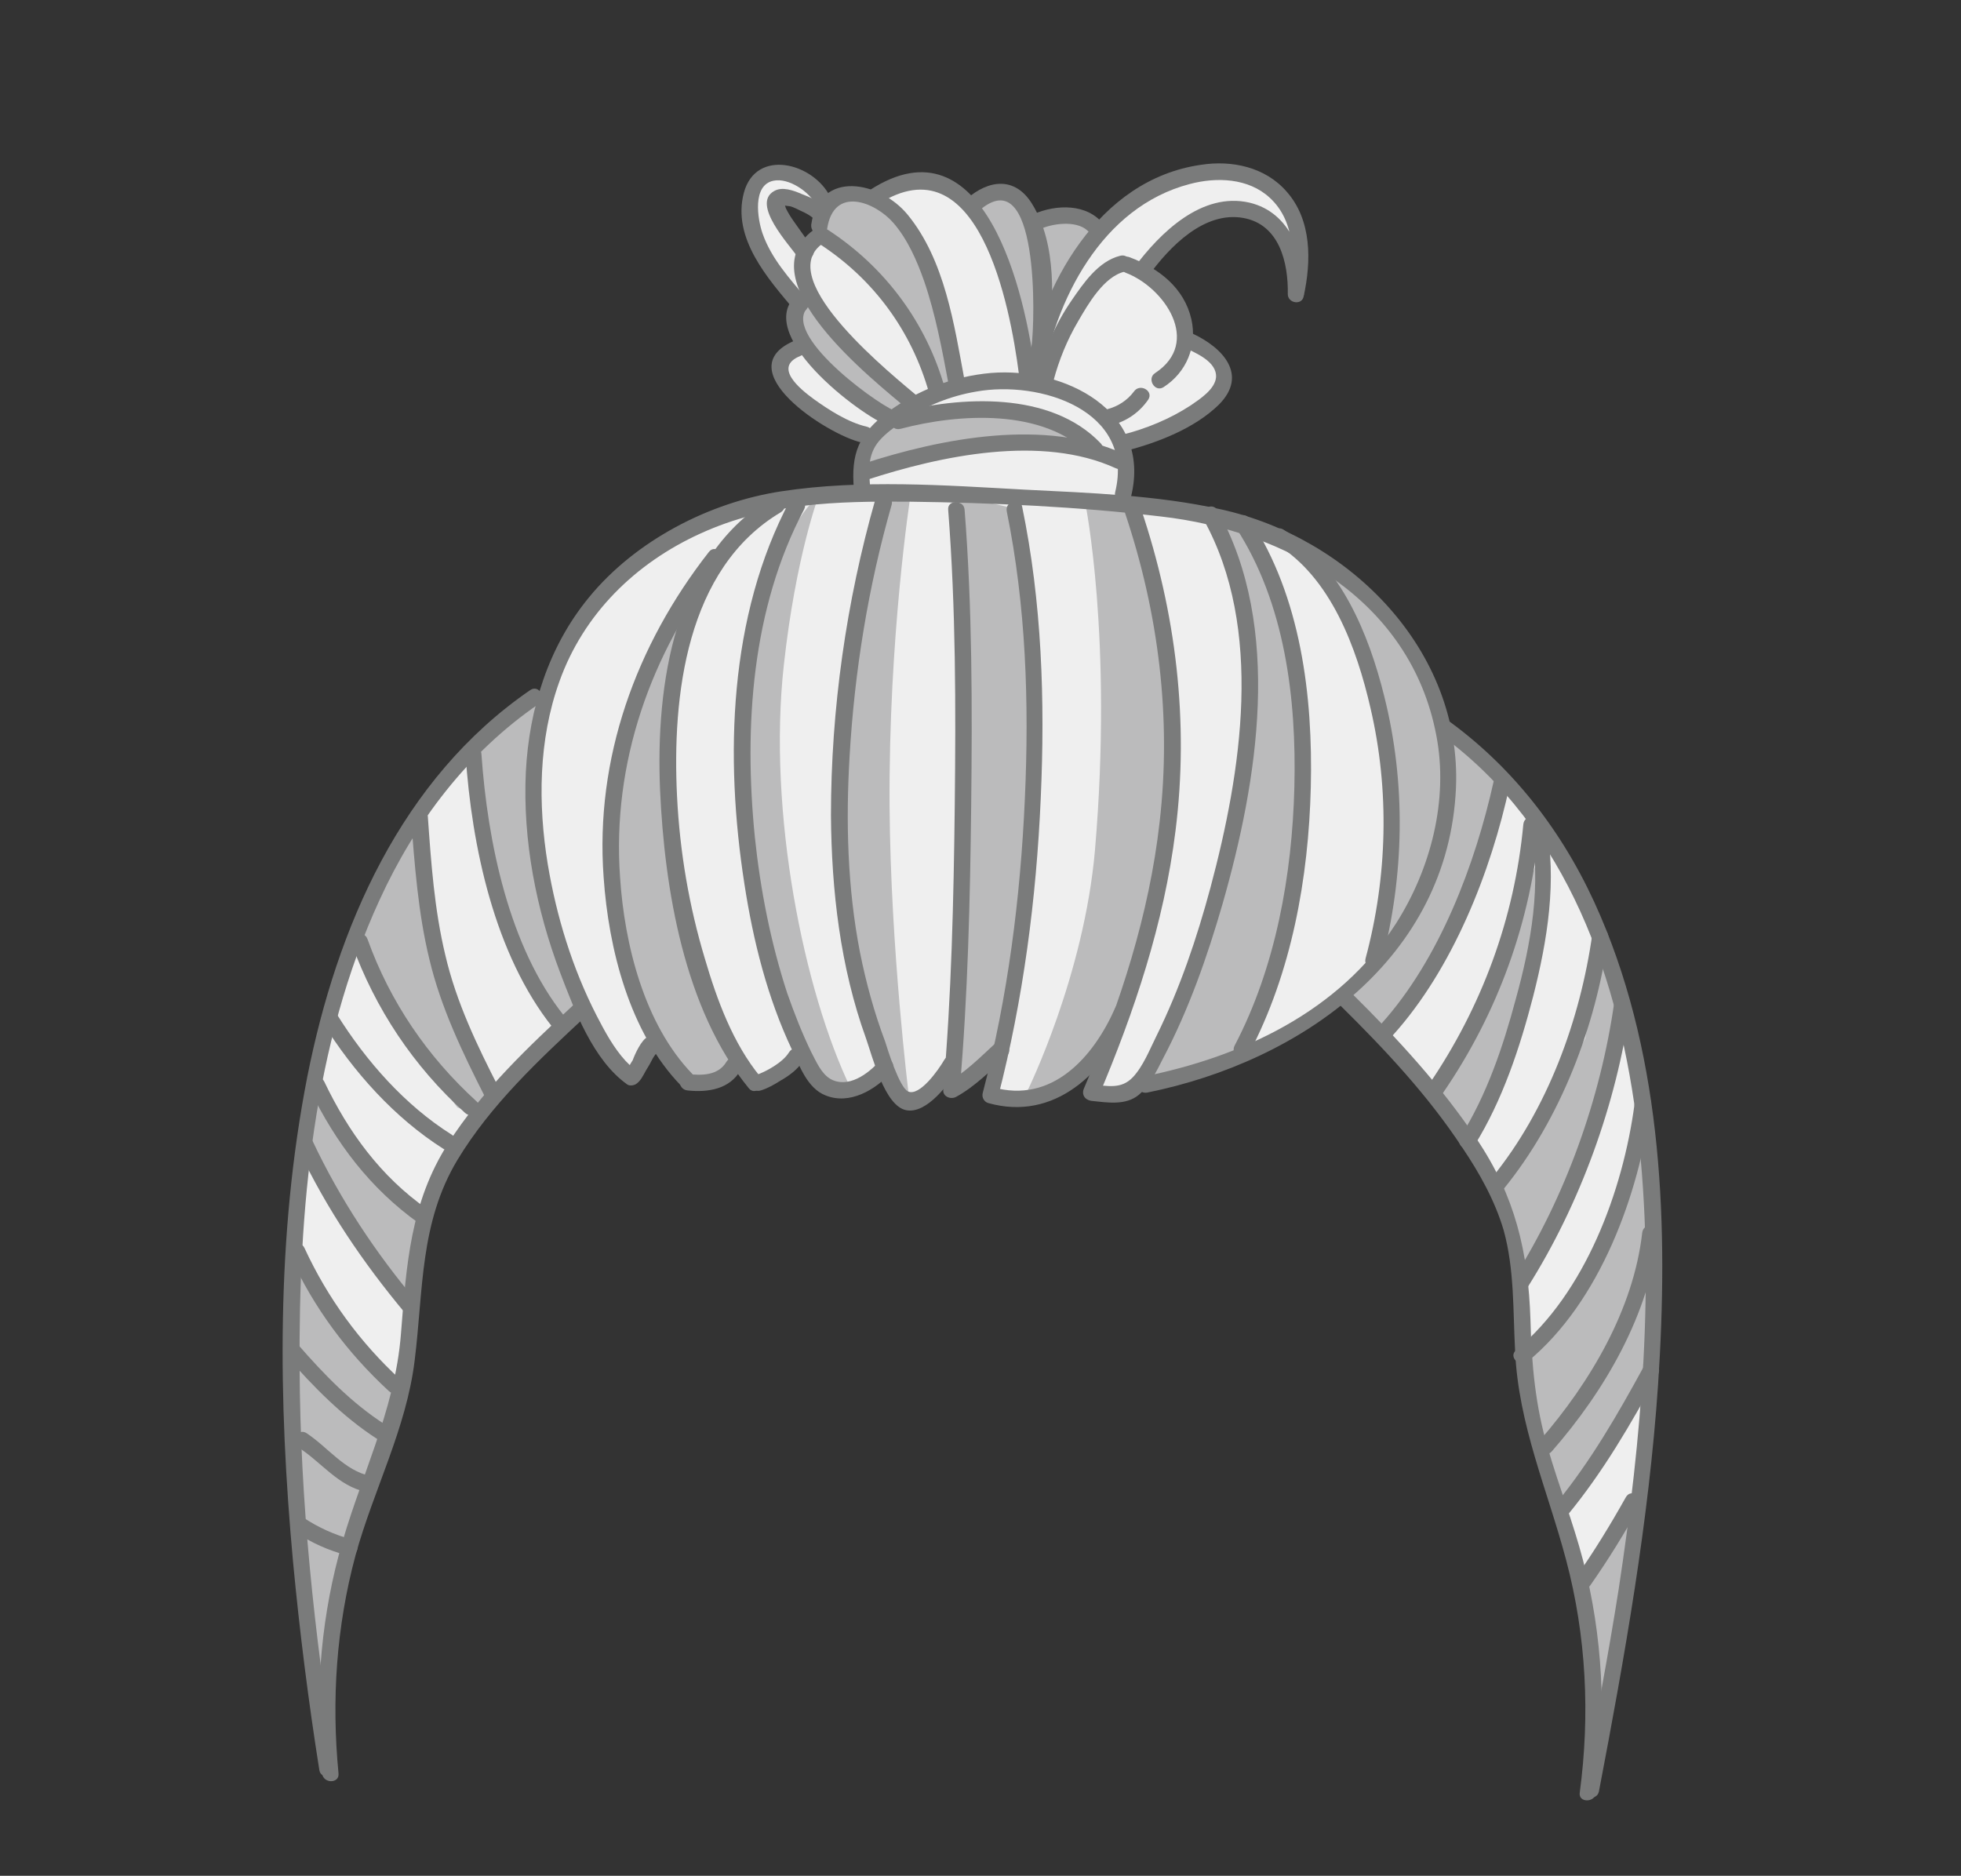 <?xml version="1.0" encoding="utf-8"?>
<!-- Generator: Adobe Illustrator 19.2.0, SVG Export Plug-In . SVG Version: 6.00 Build 0)  -->
<svg version="1.1" id="Layer_1" xmlns="http://www.w3.org/2000/svg" xmlns:xlink="http://www.w3.org/1999/xlink" x="0px" y="0px"
	 viewBox="0 0 358 342.5" style="enable-background:new 0 0 358 342.5;" xml:space="preserve">
<rect x="0" y="0" width="358" height="342.5" fill="#333333" stroke="none"/>
<style type="text/css">
	.st0{fill:#EFEFEF;}
	.st1{fill:#BBBBBC;}
	.st2{fill:#7A7B7B;}
</style>
<g>
	<g>
		<path class="st0" d="M156.9,88.5c0.1-1.7,1.4-5.8,2-7l1-2.1l-2.2-0.6c-1.9-0.5-5.7-2.3-9-4.8c-3.4-2.5-5.6-5.1-5.7-6.9
			c0-0.4-0.1-1.7,2.7-3l1.8-0.8l-1-1.8c-1.2-2.2-1.4-3.9-0.7-5.2l0.6-1.1l-0.8-1c-4.1-4.9-9.8-11.7-7.9-18.6c0.8-3,2.9-3.7,4.6-3.7
			c2.8,0,5.9,1.8,7.4,4.4l1.1,1.9l1.7-1.3c0.7-0.6,1.6-1,2.6-1.1c0.4-0.1,0.8-0.1,1.1-0.1c0.9,0,1.7,0.2,2.6,0.5l0.9,0.3l0.8-0.5
			c2.8-1.7,5.4-2.6,7.8-2.6c2.8,0,5.4,1.2,7.8,3.7l1.2,1.2l1.3-1c1.5-1.2,3-1.8,4.3-1.8c1.6,0,3,0.9,4.1,2.8
			c0.3,0.4,0.5,0.9,0.8,1.5l0.7,1.5l1.6-0.6c1.5-0.6,3.1-0.9,4.6-0.9c1.4,0,3.4,0.3,4.9,1.7l1.4,1.3l1.3-1.4
			c5-5.3,10.9-8.5,17.4-9.5c1-0.1,2-0.2,3-0.2c4.6,0,8.5,1.6,11,4.5c2.8,3.1,3.9,7.5,3.3,13.1c-0.9-6.2-4.2-10.4-9.1-11.4
			c-0.8-0.2-1.7-0.3-2.5-0.3c-5.4,0-10.8,3.4-16.1,10.2l-1.3,1.6l1.7,1.1c3.2,2.1,5.3,4.7,6,8c0.2,0.8,0.3,1.6,0.3,2.3V62l1.1,0.5
			c3.4,1.6,5.6,3.8,6,5.7c0.2,1.3-0.4,2.7-1.8,4.1c-3.2,3.2-8.3,5.8-15.1,7.7l-1.8,0.5l0.5,1.8c0.1,0.5,0.2,8.4,0.3,8.8
			c0,0-38.3-2.7-46.9-1.9L156.9,88.5z M141.5,38.3c0.1,0.2,0.1,0.4,0.2,0.6c0.4,0.9,1,1.7,1.4,2.4l0.1,0.2c0.6,0.8,1.2,1.7,1.8,2.5
			l1.9,2.6l1.5-1.7c0.3-0.4,0.7-0.7,1.1-1l1.4-1.1l-0.9-1.2c0.1-0.4,0.1-0.8,0.3-1.2l0.3-1.1l-0.9-0.8c-2.1-1.9-5.2-2.6-6.4-2.9
			l-2.1,0.2l0.1,2.5C141.4,38.2,141.4,38.3,141.5,38.3z"/>
		<path class="st0" d="M301.6,205.7l-3.7-15c0,0-3.9-14.3-4.8-14.6c-0.9-0.2-5.5-15-5.5-15l-8-12.7L270,138l-5.6-4.5L260,123
			l-5.6-10.6l-10.2-8.2l-10-5.8l-7.4-2.8l-6.7-1.6l0.1-0.4c-5-0.9-10.2-1.1-15.2-1.8c-6.6-1-13-1.7-19.6-1.8
			c-12.8-0.2-25.7-1.5-38.5,0.7c-0.7,0.1-1.2-0.2-1.5-0.7l-18.6,6.3l-12.7,8.2l-9.2,11l-5.1,12l-6.2,2.9l-12.4,12.1L73,154.3
			l-8.6,17.8l-6.8,25.4l-4.1,34.8L53,264.8l3.5,33.9l2,9.9l5.6-25.8l8.1-21.2l2.4-14.2l0.7-12.3l2.1-13l5.4-11.6L94,194.6l12.2-10.2
			l4.9,7.1l4.4,5l3.5-5.7l6.7,6.8l4.7-0.2c0,0,4-3,4.4-4.2c0.5-1.2,3.1,4.4,3.1,4.4l7.6-4.7l5.4,5.6l5.5,0.1l5.9-3l1.9,3.8l1.9,2.8
			l7.6-6.4l0.2,2l7.1-4.6l1.5,7.4h4.7l7.4-2.5l4.7-2.5l-0.1,4l5.5,0.4l4.3-2.1l12.2-3.2l14-6.1l9.1-6.2l7.7,6.5l10,12.5l8.2,10.4
			l5.9,13.2l1.4,14.8l0.4,13.3l4.2,15l5.1,15.9c0,0,2.8,12.2,2.3,13c-0.5,0.7,3,13,3,13l4.4-19.4l3-22.9l1.8-19.9l0.4-24.6
			L301.6,205.7z"/>
	</g>
	<g>
		<g>
			<path class="st1" d="M157.8,84.4c0.2-1.9,1-3.5,2.2-4.9c0.7-0.8,1.5-1.5,2.6-2.3l0.6-0.5l0.6,0.5c0.1,0.1,0.2,0.1,0.2,0.1h0.1
				c3.5-0.9,9-2.1,15.1-2.1c6.7,0,12.3,1.4,16.6,4.1l-0.6,1.7c-2.5-0.4-5.3-0.6-8.2-0.6c-8.2,0-17.6,1.7-28,4.9l-1.4,0.4L157.8,84.4
				z"/>
			<path class="st1" d="M162.3,75.7c-4.2-2.1-19.3-13.1-16.4-19.2l0.1-0.2l0.2-0.1c0.1-0.1,0.2-0.2,0.3-0.4l0.1-0.3l1-1l0.6,0.9
				c4,6.8,12.3,13.7,16.7,17.4l1.2,1l-1.1,0.7c-0.5,0.3-1.1,0.7-1.6,1l-0.6,0.5L162.3,75.7z"/>
			<path class="st1" d="M174,68.6c-1.1-5.7-2.2-11.7-4.1-17.3c-1.3-3.7-2.7-6.7-4.4-9.2c-1.8-2.7-6.4-6.4-10.3-6.4
				c-1.6,0-4.5,0.7-5.1,5.7c0,0,0,0.1-0.1,0.2c0,0.1,0.1,0.1,0.1,0.2c0.1,0.3,0.1,0.7,0.1,1l0.4,0.1c0.1,0,0.1,0,0.1,0.1
				c10,6.5,17.2,16,20.6,27.5l0.3,0.9l0.9-0.3c0.2-0.1,0.5-0.2,0.7-0.2l1.1-0.3L174,68.6z"/>
			<path class="st1" d="M187.4,64.4c-1.1-6.5-3.6-18.5-9-25.9l-0.5-0.7l0.7-0.6c1.4-1.2,2.8-1.7,4.1-1.7c1.2,0,2.3,0.5,3.2,1.6
				c4.5,5.1,4,22.4,3.5,26.4v0.1v0.2l-0.2,0.6H187.4z"/>
			<path class="st1" d="M191,53.8c0.1-4.6-0.5-8.6-1.6-11.9l-0.3-0.8l0.8-0.3c1.4-0.6,3.1-0.9,4.6-0.9c2.2,0,4,0.7,5.1,1.9l0.5,0.6
				l-0.5,0.6c-2.6,3.2-5,7-6.9,11.2L191,53.8z"/>
		</g>
		<g>
			<polygon class="st1" points="72.1,253 65.1,245.7 53.7,227.6 53.2,238.4 52.8,264.6 54.5,288.8 58.3,308.5 60.8,293.8 
				67.2,272.2 			"/>
			<polygon class="st1" points="55.8,209.2 62,220.6 67.9,229.5 75.1,238.7 77.2,222.2 71.8,217.7 57.9,198.2 			"/>
			<polygon class="st1" points="64.3,171.9 68.7,179.7 75.7,191.8 83.5,202.2 87.3,203.7 89.8,199.4 86.1,192 80,175.7 77.4,161.9 
				75.9,149.8 68.3,159.9 			"/>
			<path class="st1" d="M86.5,136.3l1.4,12.8l2.4,16.3l6.5,14.7l5.2,6.3l4-3.1l-2.6-7.4c0,0-5-19.5-5.1-20.3s-0.9-17.8-0.9-17.8
				l0.4-9.7l-5.7,2L86.5,136.3z"/>
			<path class="st1" d="M123.4,112l-5.3,10.2l-5,16l-1.6,14.1l1.1,15.7l4,14.5l6.5,12l3.5,3.7l5.9-1.9l2.1-3l-6.8-15.7l-3.8-15.5
				c0,0-2.2-14.2-2.2-15c-0.1-0.8,0.9-18.7,0.8-19.2s3.3-14.8,3.3-14.8L123.4,112z"/>
			<path class="st1" d="M149.5,90.4c0,0-6.1,5.2-10.7,19.1c-1.7,5.2-3.2,21.5-3.2,21.5l0.1,15l2,17.5l10.1,32l7.5,3.2
				c-8.5-17.6-15.2-50.3-12.2-77.3C145.3,101.4,149.5,90.4,149.5,90.4z"/>
			<path class="st1" d="M186.5,92.9c-3.7-0.2-7.5-2.1-11.2-1.3l0.2,23.7l0.1,37.7l-1.8,44.8l8.7-4.9l4-17.1l3.7-40l-2.3-23.8
				L186.5,92.9z"/>
			<path class="st1" d="M166.2,90.6c0,0-4,25.7-3.8,56.7c0.2,26.1,3.5,52.6,3.5,52.6s-2.3,0.1-4.2-5.2s-6.4-21.2-7-26.1
				c-0.6-4.9-1.7-20.7-1.3-27.6s2.5-24.8,3.5-30c1-5.3,4.8-21,4.8-21L166.2,90.6z"/>
			<path class="st1" d="M187.6,199.1c0,0,10.3-20.9,12.3-43.9c3.3-38.7-1.8-63.5-1.8-63.5l8.7,1.5l4.3,15.4l2.9,23.6l-1.9,25.7
				l-5.1,20.8c0,0-5.8,14.4-9.1,16.9C194.5,198.2,187.6,199.1,187.6,199.1z"/>
			<path class="st1" d="M221,94l4,9.4l2.8,17.8l-0.6,16.2l-3.6,18l-5.3,19l-10.3,23l4.9,0.1l8.2-2.6l6.1-4.4l4.6-11.3l2.6-9.2
				l2.5-15.1l0.8-14.6c0,0-1.3-17.3-1.4-18c-0.1-0.7-3.9-15.4-3.9-15.4s-3.7-8.2-4.2-9s-4.2-3.8-4.2-3.8L221,94z"/>
			<path class="st1" d="M243.5,108.1c0.1,0.2,5.4,11.4,5.4,11.4l3.2,11.3l1.7,11.9l0.2,14.5l-2.2,14.4l-6.1,11.1l6.3,6.4l5.2-6.3
				c0,0,6.8-14.1,8.2-14.8c1.4-0.7,5.1-15.9,6.2-16.2c1.2-0.4,3.7-7.4,3.7-7.4L264,132.6l-4-9.6l-6.8-11.6l-9.6-6.2L243.5,108.1z"/>
			<polygon class="st1" points="262.1,198.9 266.3,192.3 272,180.9 276.3,168.6 281.5,155 281.3,168.3 276.9,187.1 267.9,208.3 			
				"/>
			<polygon class="st1" points="273.4,216.1 278.7,208.7 283.2,200.6 289.4,189.6 292,175 296.8,185.9 291.1,204.6 284.8,222.3 
				277.6,234.3 275.8,224.4 			"/>
			<polygon class="st1" points="279.1,247.6 283.3,242 288.7,234.1 299.8,209 302.1,219.6 300.9,251.3 291.7,266.9 283.9,275.6 
				280.9,263.9 			"/>
			<polygon class="st1" points="289,288.7 298.1,274.1 297.9,283.8 292.5,310.2 			"/>
		</g>
	</g>
	<g>
		<g>
			<g>
				<path class="st2" d="M104.9,183.3c-8.4,7.8-16.9,15.8-23.1,25.5c-6.9,10.8-7.6,22.2-8.6,34.7c-1.1,14.4-7.8,26.8-11.4,40.6
					c-3.4,12.9-4.3,26.4-3,39.7c0.2,1.9,3.2,1.9,3,0c-1.3-13.4-0.4-26.8,3.1-39.8c3.3-12,9.3-23.2,10.8-35.6
					c1.6-12.8,0.9-25.1,7.8-36.6c6.1-10.1,14.9-18.3,23.5-26.3C108.5,184.1,106.3,182,104.9,183.3L104.9,183.3z"/>
			</g>
			<g>
				<path class="st2" d="M244.7,183.6c8.1,8,16,16.4,22.3,26c3.1,4.6,5.9,9.6,7.5,15c2,7.2,1.7,14.8,2.1,22.1
					c0.6,13.5,5.9,25.3,9.3,38.1c3.7,13.9,4.4,28.3,2.5,42.5c-0.3,1.9,2.8,1.9,3,0c1.9-14.2,1.2-28.6-2.4-42.4
					c-1.8-6.9-4.4-13.5-6.4-20.4c-2.3-7.7-3-15.4-3.2-23.5c-0.4-12.4-2.8-22.6-9.8-33c-6.5-9.7-14.5-18.4-22.8-26.6
					C245.4,180.2,243.3,182.3,244.7,183.6L244.7,183.6z"/>
			</g>
			<g>
				<path class="st2" d="M96.8,126c-23.6,16.2-35.3,43.4-40.7,70.6c-5.7,29.1-5.3,59.2-2.6,88.6c1.2,12.7,2.8,25.4,4.8,38
					c0.3,1.9,3.2,1.1,2.9-0.8c-3.8-24-6.4-48.2-6.5-72.5c-0.2-28.8,2.4-59.1,14.6-85.6c6.5-14.2,16.1-26.9,29.1-35.8
					C99.8,127.5,98.4,124.9,96.8,126L96.8,126z"/>
			</g>
			<g>
				<path class="st2" d="M263.2,134.3c23,16.9,32.6,44.8,35.8,72.2c3.2,27.8,0.7,56.1-3.5,83.7c-1.9,12.1-4.2,24.1-6.5,36.1
					c-0.4,1.9,2.5,2.7,2.9,0.8c4.7-24.6,9.1-49.3,10.8-74.3c1.9-28.5,0.9-58.9-10.5-85.5c-6-14.1-15.1-26.4-27.5-35.5
					C263.2,130.6,261.7,133.2,263.2,134.3L263.2,134.3z"/>
			</g>
			<g>
				<path class="st2" d="M219.7,94.8c11.1,20,6.9,46.2,1.3,67.2c-2.5,9.3-5.6,18.5-9.9,27.2c-1.2,2.4-2.4,5.5-4.3,7.5
					c-2.1,2.2-4.5,1.6-7.6,1.3c0.4,0.8,0.9,1.5,1.3,2.3c6.6-15.6,12-31.7,14.1-48.6c2.5-19.9,0.1-39.8-6.3-58.8
					c-0.6-1.8-3.5-1-2.9,0.8c6.1,18.2,8.5,37.3,6.3,56.4c-1.9,16.9-7.2,33.1-13.8,48.6c-0.5,1.1,0.1,2.1,1.3,2.3
					c2.9,0.3,6.3,0.9,8.7-1.1c1.9-1.6,3.3-4.4,4.4-6.6c4.7-8.9,8.1-18.6,10.9-28.3c6.4-22.4,11-50.4-0.9-71.8
					C221.3,91.5,218.7,93.1,219.7,94.8L219.7,94.8z"/>
			</g>
			<g>
				<path class="st2" d="M225.6,96.3c9,13.8,11.1,31.3,10.7,47.4c-0.4,16-3.4,32.9-10.9,47.2c-0.9,1.7,1.7,3.2,2.6,1.5
					c7.8-14.8,10.9-32.1,11.3-48.7c0.4-16.6-1.8-34.7-11.1-48.9C227.1,93.1,224.5,94.6,225.6,96.3L225.6,96.3z"/>
			</g>
			<g>
				<path class="st2" d="M232.9,99.3c10.1,6.1,14.8,19.1,17.3,30c3.5,15,3.1,30.8-0.9,45.7c-0.5,1.9,2.4,2.7,2.9,0.8
					c4.2-15.9,4.5-32.8,0.5-48.7c-2.8-11.3-8-24.1-18.4-30.4C232.8,95.7,231.3,98.3,232.9,99.3L232.9,99.3z"/>
			</g>
			<g>
				<path class="st2" d="M183.8,93.4c3.5,17.2,4.1,34.9,3.3,52.4c-0.8,18.1-3.1,36.2-7.7,53.8c-0.2,0.8,0.3,1.6,1,1.8
					c12.1,3.4,21.3-5.5,25.8-15.9c0.8-1.8-1.8-3.3-2.6-1.5c-4,9.1-11.6,17.6-22.4,14.5c0.3,0.6,0.7,1.2,1,1.8
					c4.6-17.8,7-36.2,7.8-54.6c0.8-17.8,0.2-35.8-3.4-53.2C186.3,90.7,183.4,91.5,183.8,93.4L183.8,93.4z"/>
			</g>
			<g>
				<path class="st2" d="M181.6,190.6c-2.7,2.5-5.5,5.3-8.7,7.1c0.8,0.4,1.5,0.9,2.3,1.3c1.5-17.3,1.9-34.6,2.1-51.9
					c0.2-18,0.2-36.1-1.2-54c-0.1-1.9-3.2-1.9-3,0c1.4,18,1.4,36,1.2,54c-0.2,17.3-0.6,34.7-2.1,51.9c-0.1,1.2,1.3,1.8,2.3,1.3
					c3.5-1.9,6.4-4.9,9.3-7.5C185.2,191.4,183,189.3,181.6,190.6L181.6,190.6z"/>
			</g>
			<g>
				<path class="st2" d="M159.8,91.2c-5.3,18.6-8.1,38.3-8.1,57.7c0.1,13.7,1.7,27.7,6.4,40.7c1.2,3.4,3.4,12.3,7.3,13.1
					c3.8,0.8,8-5,9.6-7.7c1-1.7-1.6-3.2-2.6-1.5c-1.1,1.9-4.5,6.7-6.6,5.8c-1.6-0.7-3.8-7.8-4.2-9.1c-2-5.3-3.5-10.8-4.6-16.3
					c-2.3-11.8-2.6-23.9-1.9-35.8c0.9-15.5,3.4-31,7.7-46C163.2,90.2,160.3,89.4,159.8,91.2L159.8,91.2z"/>
			</g>
			<g>
				<path class="st2" d="M144.2,91.4c-11.2,21.1-11.9,46.9-8.3,70c1.6,10.4,4.2,20.8,8.7,30.3c1.4,3,2.8,7,6.1,8.3
					c4.4,1.8,9.1-1,12-4.2c1.3-1.4-0.8-3.6-2.1-2.1c-2.1,2.4-5.8,5.1-9,3.3c-1.7-1-2.6-3.2-3.5-4.9c-1.7-3.5-3.1-7.1-4.4-10.8
					c-3-9.2-4.9-18.9-5.9-28.5c-2-20.1-0.6-41.7,9-59.8C147.7,91.2,145.1,89.7,144.2,91.4L144.2,91.4z"/>
			</g>
			<g>
				<path class="st2" d="M141,90.8c-18,10.7-21.3,34.3-20.5,53.4c0.8,18,4.4,40.1,16.2,54.5c1.2,1.5,3.3-0.6,2.1-2.1
					c-5-6.1-7.9-14-10.1-21.5c-2.9-9.6-4.6-19.6-5.1-29.7c-0.9-18.2,1.6-41.6,19-51.9C144.2,92.4,142.7,89.8,141,90.8L141,90.8z"/>
			</g>
			<g>
				<path class="st2" d="M129.4,100.8c-13.3,17-20.8,37.7-19.2,59.4c0.9,13,4.7,28.3,14.1,38c1.3,1.4,3.5-0.7,2.1-2.1
					c-8.8-9.1-12.4-23.7-13.2-35.9c-1.5-20.9,5.6-40.9,18.3-57.3C132.7,101.4,130.6,99.2,129.4,100.8L129.4,100.8z"/>
			</g>
			<g>
				<path class="st2" d="M209.4,199.5c28.2-5.7,55-24.6,56.4-55.6c1.1-25.2-19.4-45.7-42.9-50.9c-11.7-2.6-24-3-35.9-3.6
					c-14.5-0.8-29.8-1.9-44.3,0.3c-13.2,2-26.7,9-35.2,19.4c-7.4,9-10.9,20.3-11.5,31.8c-0.6,12.5,1.9,25.2,6.3,36.8
					c2.6,6.8,6,15.9,12.2,20.3c0.4,0.3,1.1,0.2,1.5,0c0.9-0.5,1.4-1.6,1.9-2.5c0.5-0.8,0.9-1.5,1.3-2.3c0.2-0.4,1.2-1.5,0.6-1.3
					c1.8-0.8,0.2-3.4-1.5-2.6c-1.2,0.5-2.4,3.2-2.8,4.3c0,0-1.5,2.2-0.3,1.5c0.4-0.2,0.8,0.4,0.2-0.2c-0.4-0.4-0.8-0.8-1.2-1.2
					c-2.2-2.4-3.8-5.4-5.3-8.3c-4.4-8.6-7.3-18-8.9-27.6c-1.8-11-1.7-22.7,2.1-33.3c4.4-12.4,13.9-21.7,25.8-27.1
					c12.3-5.6,24.8-5.9,38.1-5.8c15.3,0.2,30.7,0.9,45.9,2.7c22.9,2.6,45.6,15.3,50.3,39.9c2.3,11.8-1,24.5-7.4,34.5
					c-10.3,16-28.1,24.3-46.2,27.9C206.7,197,207.5,199.8,209.4,199.5L209.4,199.5z"/>
			</g>
		</g>
		<g>
			<path class="st2" d="M272.7,142.6c-3.4,15.3-9.9,32.5-20.5,44.3c-1.3,1.4,0.8,3.6,2.1,2.1c10.9-12.1,17.9-29.8,21.3-45.6
				C276,141.5,273.1,140.7,272.7,142.6L272.7,142.6z"/>
		</g>
		<g>
			<path class="st2" d="M278.1,150.5c-1.6,17.2-7.6,33.4-17.3,47.6c-1.1,1.6,1.5,3.1,2.6,1.5c10.1-14.7,16.1-31.4,17.7-49.1
				C281.3,148.6,278.3,148.6,278.1,150.5L278.1,150.5z"/>
		</g>
		<g>
			<path class="st2" d="M279.4,151c2.1,10.4,0.1,21.4-2.7,31.5c-2.3,8.6-5.3,17.5-10.1,25.1c-1,1.6,1.6,3.2,2.6,1.5
				c5.1-8.2,8.3-17.9,10.7-27.2c2.6-10.2,4.4-21.2,2.3-31.7C281.9,148.3,279,149.1,279.4,151L279.4,151z"/>
		</g>
		<g>
			<path class="st2" d="M290.7,170.5c-2.2,15.7-8.2,32.1-18.3,44.5c-1.2,1.5,0.9,3.6,2.1,2.1c10.4-12.8,16.8-29.6,19.1-45.9
				C293.8,169.4,290.9,168.5,290.7,170.5L290.7,170.5z"/>
		</g>
		<g>
			<path class="st2" d="M294.7,183c-2.5,17.6-8.9,35.5-18.4,50.5c-1,1.6,1.6,3.1,2.6,1.5c9.6-15.2,16.2-33.5,18.7-51.2
				C297.9,181.9,295,181.1,294.7,183L294.7,183z"/>
		</g>
		<g>
			<path class="st2" d="M298.4,201.6c-2.1,15.8-9,34.5-21.6,44.9c-1.5,1.2,0.6,3.3,2.1,2.1c13.2-10.9,20.3-30.5,22.5-47
				C301.7,199.7,298.7,199.7,298.4,201.6L298.4,201.6z"/>
		</g>
		<g>
			<path class="st2" d="M299.8,225.1c-1.6,14-9.5,27.3-18.6,37.8c-1.3,1.4,0.8,3.6,2.1,2.1c9.7-11.1,17.8-25,19.5-39.9
				C303,223.2,300,223.2,299.8,225.1L299.8,225.1z"/>
		</g>
		<g>
			<path class="st2" d="M300.1,249.5c-4.8,8.8-9.7,17.3-16,25c-1.2,1.5,0.9,3.6,2.1,2.1c6.5-7.9,11.6-16.7,16.5-25.7
				C303.6,249.3,301,247.8,300.1,249.5L300.1,249.5z"/>
		</g>
		<g>
			<path class="st2" d="M296.8,273.4c-2.8,5-5.8,9.9-9.1,14.6c-1.1,1.6,1.5,3.1,2.6,1.5c3.3-4.7,6.3-9.6,9.1-14.6
				C300.3,273.2,297.7,271.7,296.8,273.4L296.8,273.4z"/>
		</g>
		<g>
			<path class="st2" d="M85,137.8c1.1,16.7,5.3,36.5,15.9,49.8c1.2,1.5,3.3-0.6,2.1-2.1c-10.1-12.6-14-31.9-15.1-47.7
				C87.9,135.9,84.9,135.8,85,137.8L85,137.8z"/>
		</g>
		<g>
			<path class="st2" d="M75,149c0.7,8.8,1.3,17.6,3.4,26.2c2.1,8.8,6,16.9,10.1,25c0.9,1.7,3.5,0.2,2.6-1.5
				c-4-7.8-7.8-15.7-9.8-24.3c-2-8.3-2.6-16.9-3.2-25.4C77.8,147.1,74.8,147,75,149L75,149z"/>
		</g>
		<g>
			<path class="st2" d="M64.2,172.3c4.3,11.9,11.3,22.4,20.7,30.9c1.4,1.3,3.6-0.8,2.1-2.1c-9-8.2-15.8-18.2-19.9-29.6
				C66.5,169.7,63.6,170.5,64.2,172.3L64.2,172.3z"/>
		</g>
		<g>
			<path class="st2" d="M58.9,186.7c5.6,9,13.1,17.4,22.1,23.1c1.6,1,3.1-1.6,1.5-2.6c-8.6-5.4-15.7-13.5-21-22
				C60.5,183.6,57.9,185.1,58.9,186.7L58.9,186.7z"/>
		</g>
		<g>
			<path class="st2" d="M56.6,199c4.7,9.7,11,18,19.8,24.3c1.6,1.1,3.1-1.5,1.5-2.6c-8.4-5.9-14.3-14-18.7-23.2
				C58.3,195.7,55.8,197.3,56.6,199L56.6,199z"/>
		</g>
		<g>
			<path class="st2" d="M54.5,209.9c5.1,10.8,11.8,20.7,19.5,29.9c1.2,1.5,3.4-0.7,2.1-2.1c-7.5-8.9-14-18.7-19-29.3
				C56.3,206.7,53.7,208.2,54.5,209.9L54.5,209.9z"/>
		</g>
		<g>
			<path class="st2" d="M53,229.4c4.3,9.4,10.4,17.6,18,24.6c1.4,1.3,3.5-0.8,2.1-2.1c-7.4-6.8-13.3-14.9-17.5-24
				C54.8,226.1,52.2,227.7,53,229.4L53,229.4z"/>
		</g>
		<g>
			<path class="st2" d="M52.3,247.6c4.9,5.6,10.3,11.1,16.5,15.1c1.6,1,3.1-1.6,1.5-2.6c-6.1-3.9-11.2-9.2-15.9-14.6
				C53.2,244,51,246.2,52.3,247.6L52.3,247.6z"/>
		</g>
		<g>
			<path class="st2" d="M54.5,264.3c4.2,2.7,7.2,7,12.3,8.1c1.9,0.4,2.7-2.5,0.8-2.9c-4.7-1-7.7-5.2-11.6-7.8
				C54.4,260.6,52.9,263.2,54.5,264.3L54.5,264.3z"/>
		</g>
		<g>
			<path class="st2" d="M53.9,279.7c2.9,2,6.1,3.4,9.5,4.3c1.9,0.5,2.7-2.4,0.8-2.9c-3.2-0.9-6.1-2.2-8.8-4
				C53.8,276.1,52.3,278.7,53.9,279.7L53.9,279.7z"/>
		</g>
		<g>
			<path class="st2" d="M138.9,199.1c1.3-0.4,2.5-1.1,3.6-1.8c1.6-0.9,3.2-2.1,4.1-3.6c1-1.7-1.6-3.2-2.6-1.5
				c-1.1,1.8-4.2,3.5-6,4.1C136.3,196.8,137.1,199.7,138.9,199.1L138.9,199.1z"/>
		</g>
		<g>
			<path class="st2" d="M125.5,199.1c3.7,0.4,7.7-0.2,9.7-3.7c1-1.7-1.6-3.2-2.6-1.5c-1.5,2.5-4.5,2.5-7.1,2.2
				C123.6,195.9,123.6,198.9,125.5,199.1L125.5,199.1z"/>
		</g>
		<g>
			<g>
				<path class="st2" d="M158.9,89.3c-0.3-3.2-0.6-6.2,1.6-8.8c1.2-1.4,2.9-2.6,4.5-3.7c4-2.7,8.5-4.5,13.2-5.3
					c11.6-2.1,29,3.4,25.4,18.3c-0.5,1.9,2.4,2.7,2.9,0.8c3.8-15.6-12.2-23.6-25.6-22.5c-6.8,0.6-13.4,3.1-18.9,7.2
					c-5.2,3.9-6.7,7.5-6.1,14.1C156.1,91.2,159.1,91.2,158.9,89.3L158.9,89.3z"/>
			</g>
			<g>
				<path class="st2" d="M158.2,77.9c-3.4-0.8-6.8-3-9.6-5c-2.6-1.9-7.5-5.9-2.5-7.9c1.8-0.7,1-3.6-0.8-2.9
					c-12.9,5.2,5.7,17.3,12,18.7C159.3,81.2,160.1,78.3,158.2,77.9L158.2,77.9z"/>
			</g>
			<g>
				<path class="st2" d="M163.3,75c-4-1.7-22.4-15.3-14.9-19.6c1.7-1,0.2-3.6-1.5-2.6c-11.3,6.5,8.9,22.2,14.9,24.8
					C163.5,78.3,165,75.7,163.3,75L163.3,75z"/>
			</g>
			<g>
				<path class="st2" d="M167.8,72.6c-4.6-3.9-26.6-21.4-17.8-28c1.5-1.1,0-3.8-1.5-2.6c-12.3,9.2,10.8,27.3,17.2,32.7
					C167.1,76,169.3,73.9,167.8,72.6L167.8,72.6z"/>
			</g>
			<g>
				<path class="st2" d="M151,41.8c1.2-8,8.8-4.9,12.1-1.1c2.6,3,4.3,6.9,5.6,10.6c2.1,6.1,3.3,12.6,4.5,19c0.4,1.9,3.3,1.1,2.9-0.8
					c-1.9-10.2-3.6-22-10.4-30.3c-5-6.1-16.1-8.4-17.6,1.8C147.9,42.9,150.7,43.7,151,41.8L151,41.8z"/>
			</g>
			<g>
				<path class="st2" d="M160.3,37.3c18.3-11.8,24.1,18.5,25.7,30.9c0.2,1.9,3.2,1.9,3,0c-1.8-14.6-9.2-47.1-30.2-33.5
					C157.2,35.7,158.7,38.3,160.3,37.3L160.3,37.3z"/>
			</g>
			<g>
				<path class="st2" d="M178.7,38.5c11-9.6,10.3,19.9,9.6,24.9c-0.3,1.9,2.8,1.9,3,0c1.1-8.1,1.7-18.8-2.9-26.2
					c-3.1-5-7.9-4.4-11.9-0.9C175.1,37.6,177.2,39.7,178.7,38.5L178.7,38.5z"/>
			</g>
			<g>
				<path class="st2" d="M216.1,63.4c2.1,1,6.1,2.6,5.9,5.5c-0.2,2.2-3,4-4.6,5.1c-3.8,2.5-8.2,4.3-12.6,5.4
					c-1.9,0.5-1.1,3.4,0.8,2.9c5.8-1.5,12.5-4.1,16.9-8.4c5.4-5.4,0.8-10.4-4.8-13C215.9,60,214.4,62.6,216.1,63.4L216.1,63.4z"/>
			</g>
			<g>
				<path class="st2" d="M190.1,69.9c2.5-15.1,11-32.1,27.1-36.3c4.9-1.3,10.7-1.1,14.6,2.5c4.8,4.4,4.6,11.5,3.4,17.3
					c1,0.1,2,0.3,2.9,0.4c0.2-7-2.4-15-10-16.8c-8.7-2-16.3,5.5-21,11.8c-1.2,1.6,1.5,3,2.6,1.5c3.8-5.2,10.1-11.8,17.3-10.5
					c6.6,1.2,8.2,8.2,8.1,13.9c0,1.7,2.6,2.1,2.9,0.4c1.4-6.4,1.5-13.9-3.1-19.1c-3.9-4.5-10-5.8-15.7-4.9
					c-18.7,2.7-29.3,22.1-32.1,39C186.9,71,189.8,71.8,190.1,69.9L190.1,69.9z"/>
			</g>
			<g>
				<path class="st2" d="M147.2,54.5c-3.1-3.7-6.4-7.3-8-11.9c-0.9-2.6-1.9-8.8,2-9.6c2.8-0.6,6.7,2.1,7.8,4.5
					c0.8,1.7,3.4,0.2,2.6-1.5c-3.1-6.3-13.6-9-15.8-0.8c-2.2,8.3,4.4,15.7,9.3,21.5C146.3,58.1,148.4,56,147.2,54.5L147.2,54.5z"/>
			</g>
			<g>
				<path class="st2" d="M148.3,45.2c-1.1-1.6-2.3-3.2-3.4-4.8c-0.5-0.7-1-1.5-1.4-2.3c-0.1-0.2-0.2-0.7-0.3-0.8c0-0.1,0-0.2,0-0.3
					c-0.5,0.3-0.6,0.4-0.3,0.4c0.2,0.2,1.2,0.2,1.5,0.3c0.6,0.2,1.2,0.5,1.8,0.8c0.9,0.4,1.9,0.9,2.6,1.7c1.4,1.4,3.5-0.7,2.1-2.1
					c-1.2-1.3-3-2.1-4.6-2.7c-1.4-0.6-3.5-1.4-5-0.5c-4.2,2.4,2.9,9.9,4.3,12C146.8,48.3,149.4,46.8,148.3,45.2L148.3,45.2z"/>
			</g>
			<g>
				<path class="st2" d="M149.7,44.6c9.8,6.4,16.7,15.8,19.9,27.1c0.5,1.9,3.4,1.1,2.9-0.8c-3.4-12-10.9-22.1-21.3-28.9
					C149.6,40.9,148.1,43.5,149.7,44.6L149.7,44.6z"/>
			</g>
			<g>
				<path class="st2" d="M205.5,49.8c7.1,2.7,13.9,12.7,5.4,18.3c-1.6,1-0.1,3.6,1.5,2.6c4.2-2.7,6.2-7.5,5.1-12.4
					c-1.3-5.7-5.9-9.3-11.2-11.3C204.5,46.2,203.7,49.1,205.5,49.8L205.5,49.8z"/>
			</g>
			<g>
				<path class="st2" d="M203,77.6c2.7-0.7,5-2.3,6.6-4.6c1.1-1.6-1.5-3.1-2.6-1.5c-1.2,1.6-2.9,2.7-4.8,3.2
					C200.4,75.2,201.1,78.1,203,77.6L203,77.6z"/>
			</g>
			<g>
				<path class="st2" d="M192.3,69.6c1-3.8,2.5-7.5,4.5-10.9c1.8-3.1,4.7-8.2,8.5-9.1c1.9-0.5,1.1-3.4-0.8-2.9c-4,1-6.7,5-8.9,8.2
					c-2.9,4.2-4.9,8.9-6.2,13.9C188.9,70.7,191.8,71.5,192.3,69.6L192.3,69.6z"/>
			</g>
			<g>
				<path class="st2" d="M190.2,41.7c2.4-1,6.9-1.5,8.7,0.8c1.2,1.5,3.8,0,2.6-1.5c-3-3.9-8.7-3.7-12.8-1.9
					C187,39.9,188.5,42.5,190.2,41.7L190.2,41.7z"/>
			</g>
			<g>
				<path class="st2" d="M158.3,87.6c13.5-4.4,31.9-8.3,45.4-2.1c1.7,0.8,3.3-1.8,1.5-2.6c-14.3-6.6-33.3-2.9-47.7,1.8
					C155.7,85.3,156.5,88.2,158.3,87.6L158.3,87.6z"/>
			</g>
			<g>
				<path class="st2" d="M164.4,78.3c10.6-2.8,26.1-3.8,34.4,4.7c1.3,1.4,3.5-0.7,2.1-2.1c-9.1-9.5-25.5-8.6-37.3-5.5
					C161.7,75.9,162.5,78.8,164.4,78.3L164.4,78.3z"/>
			</g>
		</g>
	</g>
</g>
</svg>
